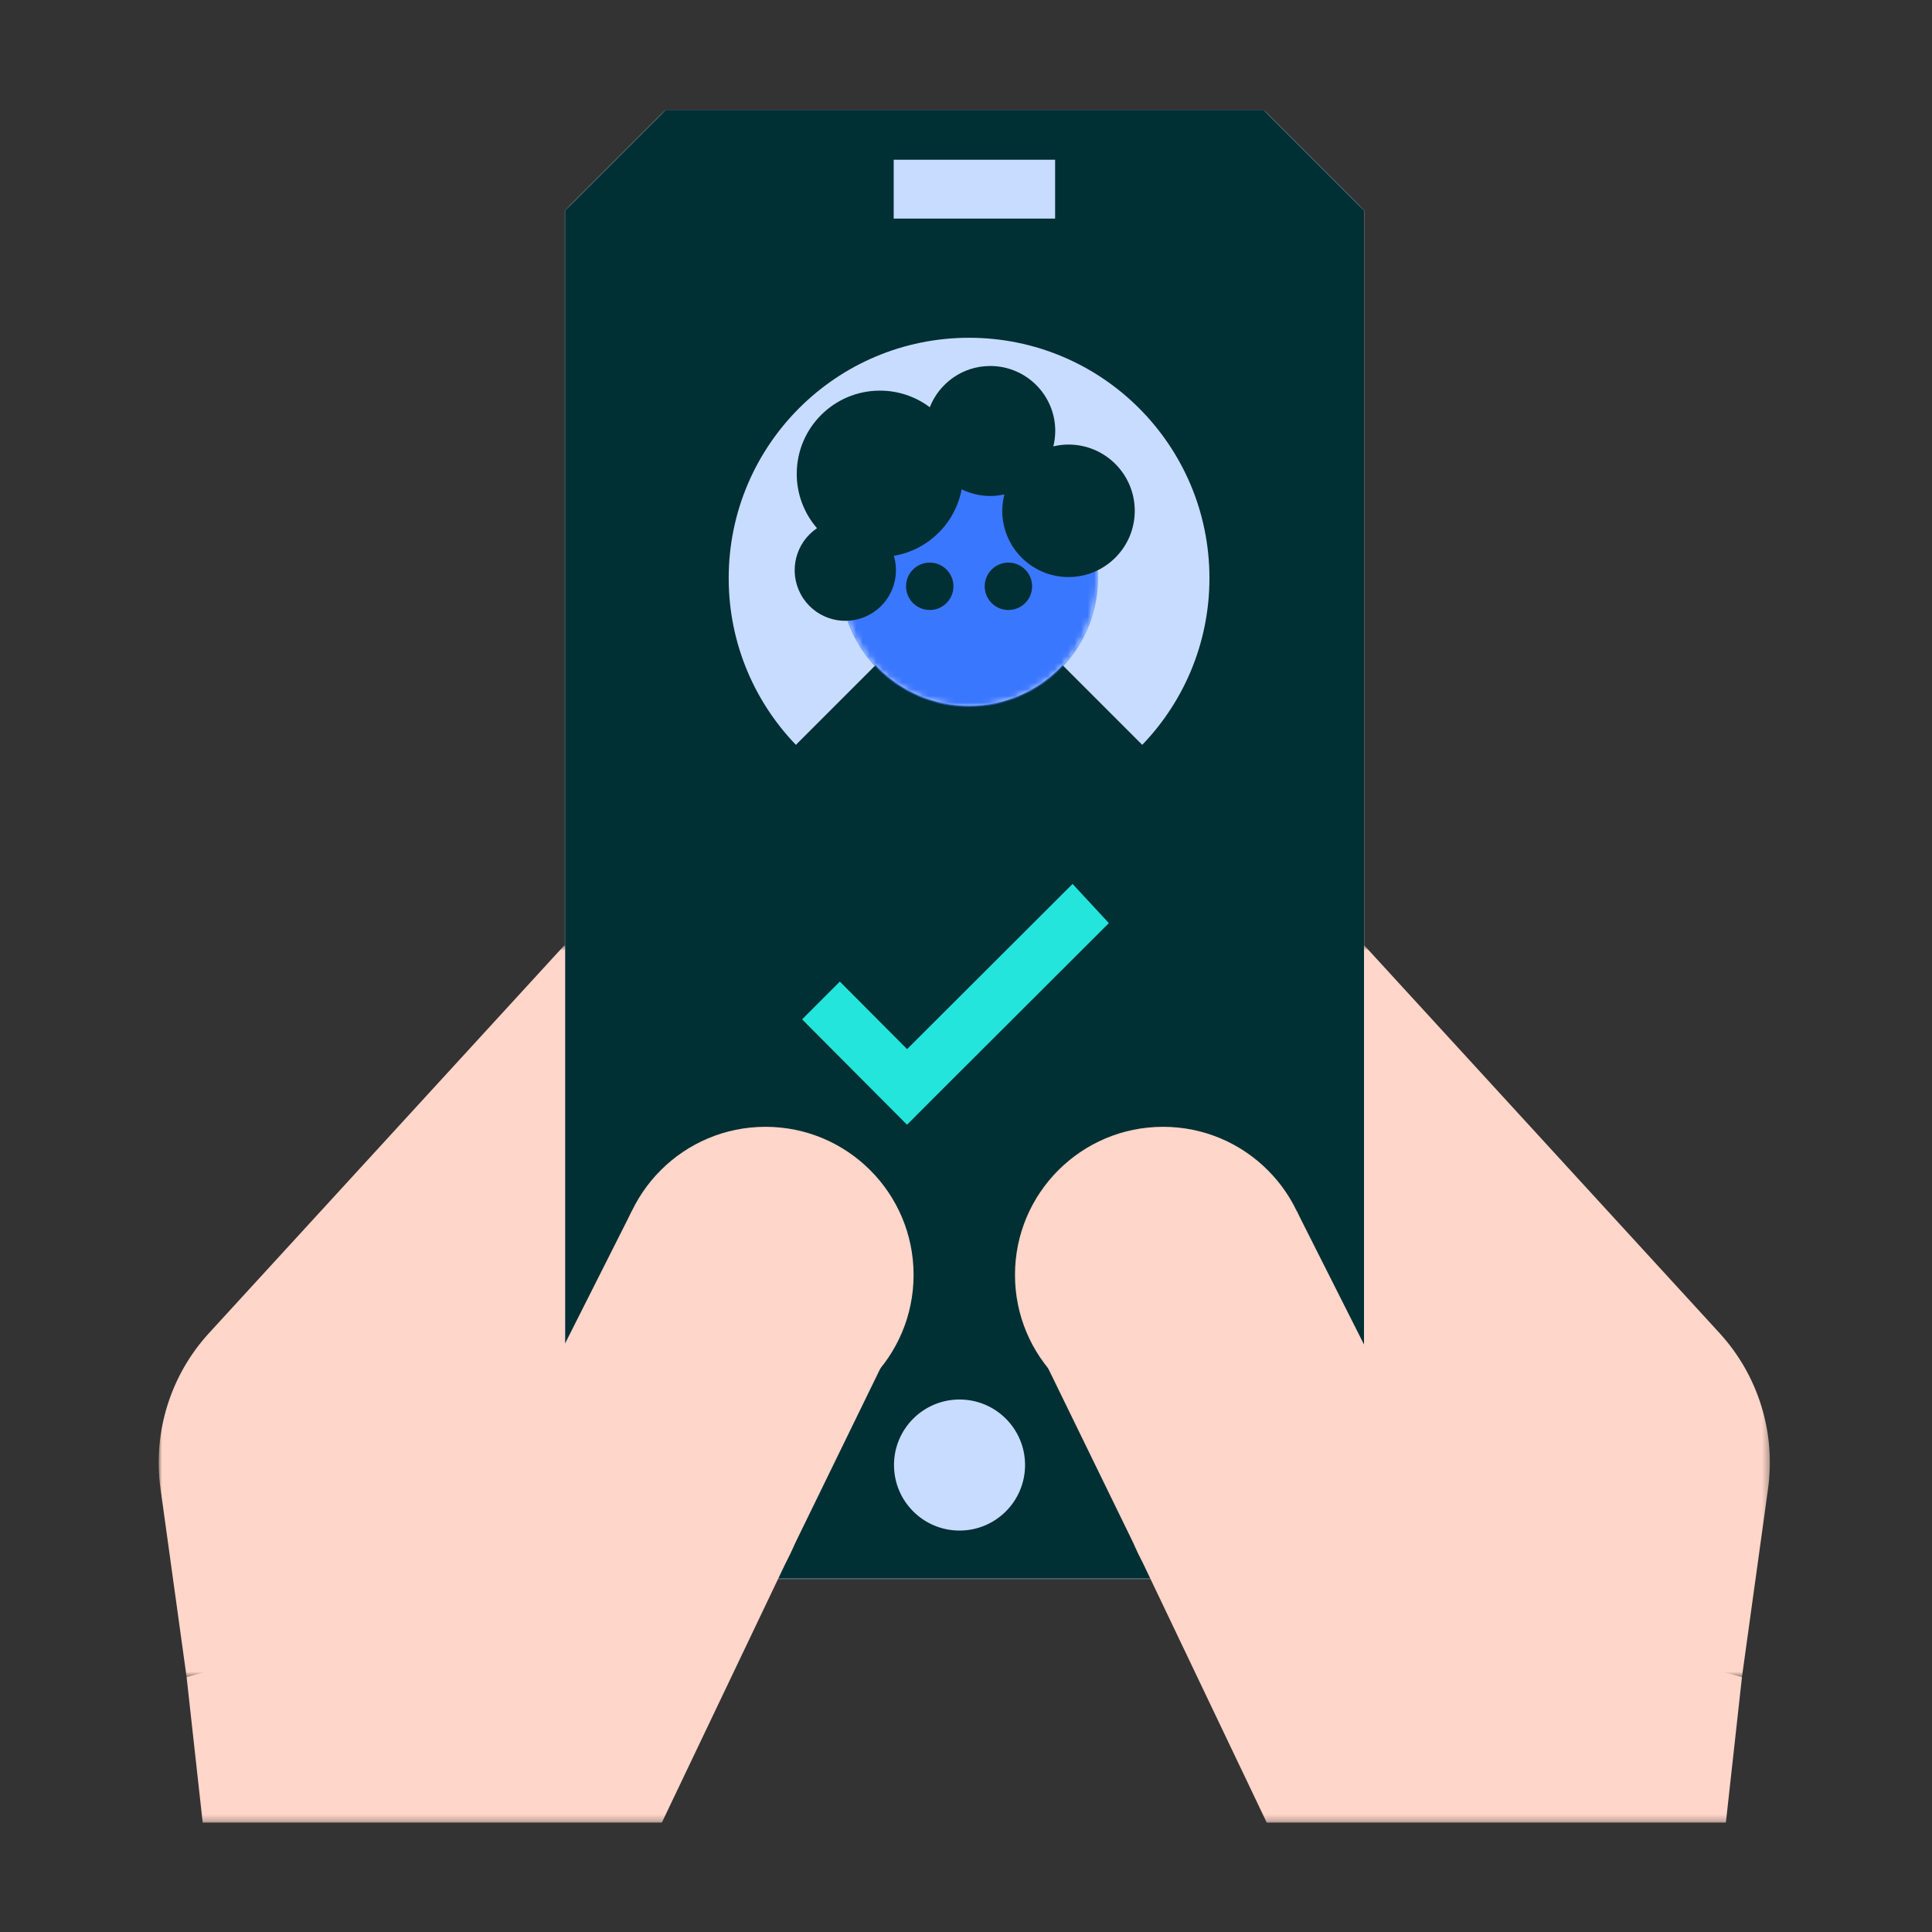 <svg xmlns="http://www.w3.org/2000/svg" xmlns:xlink="http://www.w3.org/1999/xlink" width="292" height="292" viewBox="0 0 292 292">
    <rect x="0" y="0" width="292" height="292" fill="#333333" stroke="none"/>
    <defs>
        <path id="prefix__a" d="M0.566 0.75L86.688 0.75 86.688 111.308 0.566 111.308z"/>
        <path id="prefix__c" d="M0 0.75L86.123 0.75 86.123 111.308 0 111.308z"/>
        <path id="prefix__e" d="M0.605 0.889L121.452 0.889 121.452 222.924 0.605 222.924z"/>
        <path id="prefix__g" d="M0 259.734L243.509 259.734 243.509 0.889 0 0.889z"/>
        <path id="prefix__i" d="M0 259.734L243.509 259.734 243.509 0.889 0 0.889z"/>
        <path id="prefix__k" d="M0 259.734L243.509 259.734 243.509 0.889 0 0.889z"/>
        <path id="prefix__m" d="M0 259.734L243.509 259.734 243.509 0.889 0 0.889z"/>
        <path id="prefix__o" d="M0 259.734L243.509 259.734 243.509 0.889 0 0.889z"/>
        <path id="prefix__q" d="M0 259.734L243.509 259.734 243.509 0.889 0 0.889z"/>
        <path id="prefix__s" d="M0 259.734L243.509 259.734 243.509 0.889 0 0.889z"/>
        <path id="prefix__u" d="M0 259.734L243.509 259.734 243.509 0.889 0 0.889z"/>
        <path id="prefix__w" d="M0 259.734L243.509 259.734 243.509 0.889 0 0.889z"/>
        <path id="prefix__y" d="M17.84.278c-1.782.16-3.535.566-5.207 1.204C4.852 4.442.067 11.848.069 19.707c0 2.302.411 4.643 1.279 6.923 3.827 10.061 15.087 15.114 25.148 11.286 7.782-2.96 12.568-10.367 12.566-18.226-.002-2.366-.436-4.712-1.28-6.923-.487-1.28-1.106-2.506-1.849-3.658l-.004-.007c-3.612-5.59-9.833-8.9-16.368-8.9-.574 0-1.148.025-1.72.076"/>
    </defs>
    <g fill="none" fill-rule="evenodd">
        <g transform="translate(23.986 15.643) translate(0 .091)">
            <g transform="translate(156.82 126.437)">
                <mask id="prefix__b" fill="#fff">
                    <use xlink:href="#prefix__a"/>
                </mask>
                <path fill="#FFD6C9" d="M25.425.75L79.08 59.306c5.828 6.36 8.517 14.987 7.334 23.533l-3.945 28.47H.566V4.505L25.425.75z" mask="url(#prefix__b)"/>
            </g>
            <g transform="translate(0 126.437)">
                <mask id="prefix__d" fill="#fff">
                    <use xlink:href="#prefix__c"/>
                </mask>
                <path fill="#FFD6C9" d="M61.265.75L7.608 59.306C1.78 65.666-.91 74.293.274 82.839l3.944 28.47h81.905V4.505L61.265.75z" mask="url(#prefix__d)"/>
            </g>
            <g transform="translate(60.768)">
                <mask id="prefix__f" fill="#fff">
                    <use xlink:href="#prefix__e"/>
                </mask>
                <path fill="#C7DCFF" d="M106.246 222.924L15.809 222.924 0.605 207.719 0.605 16.096 15.81 0.889 106.246 0.889 121.453 16.096 121.453 207.719z" mask="url(#prefix__f)"/>
            </g>
            <path fill="#002F34" d="M166.975 222.712L76.626 222.712 61.434 207.52 61.434 16.081 76.626 0.889 166.975 0.889 182.165 16.081 182.165 207.52z"/>
            <path fill="#002F34" d="M76.626 222.83L166.975 222.83 182.165 207.638 182.165 188.547 61.434 188.547 61.434 207.64z"/>
            <path fill="#23E5DB" d="M138.12 117.86L113.11 142.827 102.945 132.617 97.243 138.328 107.406 148.538 113.101 154.256 118.803 148.546 143.607 123.784"/>
            <path fill="#C7DCFF" d="M130.94 205.689c0 5.47-4.434 9.905-9.904 9.905-5.471 0-9.905-4.434-9.905-9.905 0-5.47 4.433-9.904 9.905-9.904 5.47 0 9.904 4.434 9.904 9.904"/>
            <mask id="prefix__h" fill="#fff">
                <use xlink:href="#prefix__g"/>
            </mask>
            <path fill="#C7DCFF" d="M111.086 17.304L135.483 17.304 135.483 8.409 111.086 8.409z" mask="url(#prefix__h)"/>
            <mask id="prefix__j" fill="#fff">
                <use xlink:href="#prefix__i"/>
            </mask>
            <path fill="#FFD6C9" d="M69.327 176.952c0 12.363 10.021 22.384 22.383 22.384 12.361 0 22.382-10.021 22.382-22.383 0-12.36-10.02-22.382-22.382-22.382-12.362 0-22.383 10.021-22.383 22.382" mask="url(#prefix__j)"/>
            <mask id="prefix__l" fill="#fff">
                <use xlink:href="#prefix__k"/>
            </mask>
            <path fill="#FFD6C9" d="M52.938 209.313c0 12.362 10.02 22.383 22.382 22.383 12.362 0 22.383-10.021 22.383-22.383 0-12.361-10.02-22.382-22.383-22.382-12.36 0-22.381 10.021-22.381 22.382" mask="url(#prefix__l)"/>
            <g>
                <mask id="prefix__n" fill="#fff">
                    <use xlink:href="#prefix__m"/>
                </mask>
                <path fill="#FFD6C9" fill-rule="nonzero" d="M112.675 183.695l-16.709 34.273-41.36-17.137 16.897-33.513 41.172 16.377zM4.217 237.745l2.432 21.99h69.393l19.925-41.767-39.018 5.153-52.732 14.624zm169.966-60.793c0 12.363-10.022 22.384-22.384 22.384-12.36 0-22.382-10.021-22.382-22.383 0-12.36 10.022-22.382 22.382-22.382 12.362 0 22.384 10.021 22.384 22.382z" mask="url(#prefix__n)"/>
            </g>
            <g>
                <mask id="prefix__p" fill="#fff">
                    <use xlink:href="#prefix__o"/>
                </mask>
                <path fill="#FFD6C9" d="M190.57 209.313c0 12.362-10.02 22.383-22.382 22.383-12.36 0-22.382-10.021-22.382-22.383 0-12.361 10.022-22.382 22.382-22.382 12.362 0 22.382 10.021 22.382 22.382" mask="url(#prefix__p)"/>
            </g>
            <g>
                <mask id="prefix__r" fill="#fff">
                    <use xlink:href="#prefix__q"/>
                </mask>
                <path fill="#FFD6C9" fill-rule="nonzero" d="M130.834 183.695l16.709 34.273 41.361-17.137-16.897-33.513-41.173 16.377zm108.457 54.05l-2.43 21.99h-69.392l-19.926-41.767 39.017 5.153 52.73 14.624z" mask="url(#prefix__r)"/>
            </g>
            <g>
                <mask id="prefix__t" fill="#fff">
                    <use xlink:href="#prefix__s"/>
                </mask>
                <path fill="#C7DCFF" d="M158.808 71.645c0 20.065-16.266 36.33-36.33 36.33s-36.33-16.265-36.33-36.33c0-20.063 16.266-36.329 36.33-36.329s36.33 16.265 36.33 36.33" mask="url(#prefix__t)"/>
            </g>
            <g>
                <mask id="prefix__v" fill="#fff">
                    <use xlink:href="#prefix__u"/>
                </mask>
                <path fill="#002F34" d="M95.406 97.74c6.928 6.929 16.5 11.213 27.073 11.213s20.144-4.285 27.071-11.213l-27.071-27.074L95.406 97.74z" mask="url(#prefix__v)"/>
            </g>
            <g>
                <mask id="prefix__x" fill="#fff">
                    <use xlink:href="#prefix__w"/>
                </mask>
                <path fill="#FFF" d="M141.78 71.645c0 10.66-8.641 19.301-19.301 19.301-10.66 0-19.302-8.642-19.302-19.3 0-10.66 8.642-19.301 19.302-19.301s19.3 8.64 19.3 19.3" mask="url(#prefix__x)"/>
            </g>
        </g>
        <g transform="translate(23.986 15.643) translate(102.914 52.038)">
            <mask id="prefix__z" fill="#fff">
                <use xlink:href="#prefix__y"/>
            </mask>
            <path fill="#3A77FF" d="M1.348 26.63c3.827 10.061 15.088 15.114 25.148 11.286 10.062-3.828 15.113-15.087 11.287-25.149-3.828-10.06-15.088-15.113-25.15-11.286C2.573 5.309-2.48 16.568 1.349 26.631" mask="url(#prefix__z)"/>
        </g>
        <g fill="#002F34">
            <path fill-rule="nonzero" d="M32.37 37.348c-1.978 0-3.582-1.604-3.582-3.583 0-1.978 1.604-3.582 3.583-3.582 1.978 0 3.582 1.604 3.582 3.582 0 1.979-1.604 3.583-3.582 3.583m-11.891 0c-1.28 0-2.463-.683-3.102-1.792-.64-1.108-.64-2.474 0-3.582.64-1.108 1.823-1.791 3.103-1.79 1.978 0 3.582 1.603 3.582 3.581 0 1.979-1.604 3.583-3.582 3.583" transform="translate(23.986 15.643) translate(96.053 39.205)"/>
            <path d="M41.454 12.342c-.791 0-1.556.1-2.294.274.19-.76.286-1.54.29-2.325 0-5.426-4.399-9.823-9.825-9.823-4.157 0-7.703 2.585-9.137 6.233-2.173-1.632-4.818-2.512-7.536-2.508C6.008 4.193.38 9.822.38 16.766c-.004 3.02 1.084 5.938 3.062 8.218C.187 27.18-.879 31.48.973 34.94c1.852 3.46 6.022 4.959 9.653 3.469 3.63-1.49 5.546-5.485 4.434-9.25 5.18-.883 9.265-4.893 10.244-10.055 1.344.664 2.822 1.01 4.321 1.011.735 0 1.449-.087 2.139-.24-.203.794-.323 1.621-.323 2.48 0 5.528 4.483 10.01 10.013 10.01s10.012-4.482 10.012-10.011c0-5.53-4.483-10.012-10.012-10.012" transform="translate(23.986 15.643) translate(96.053 39.205)"/>
        </g>
    </g>
</svg>
